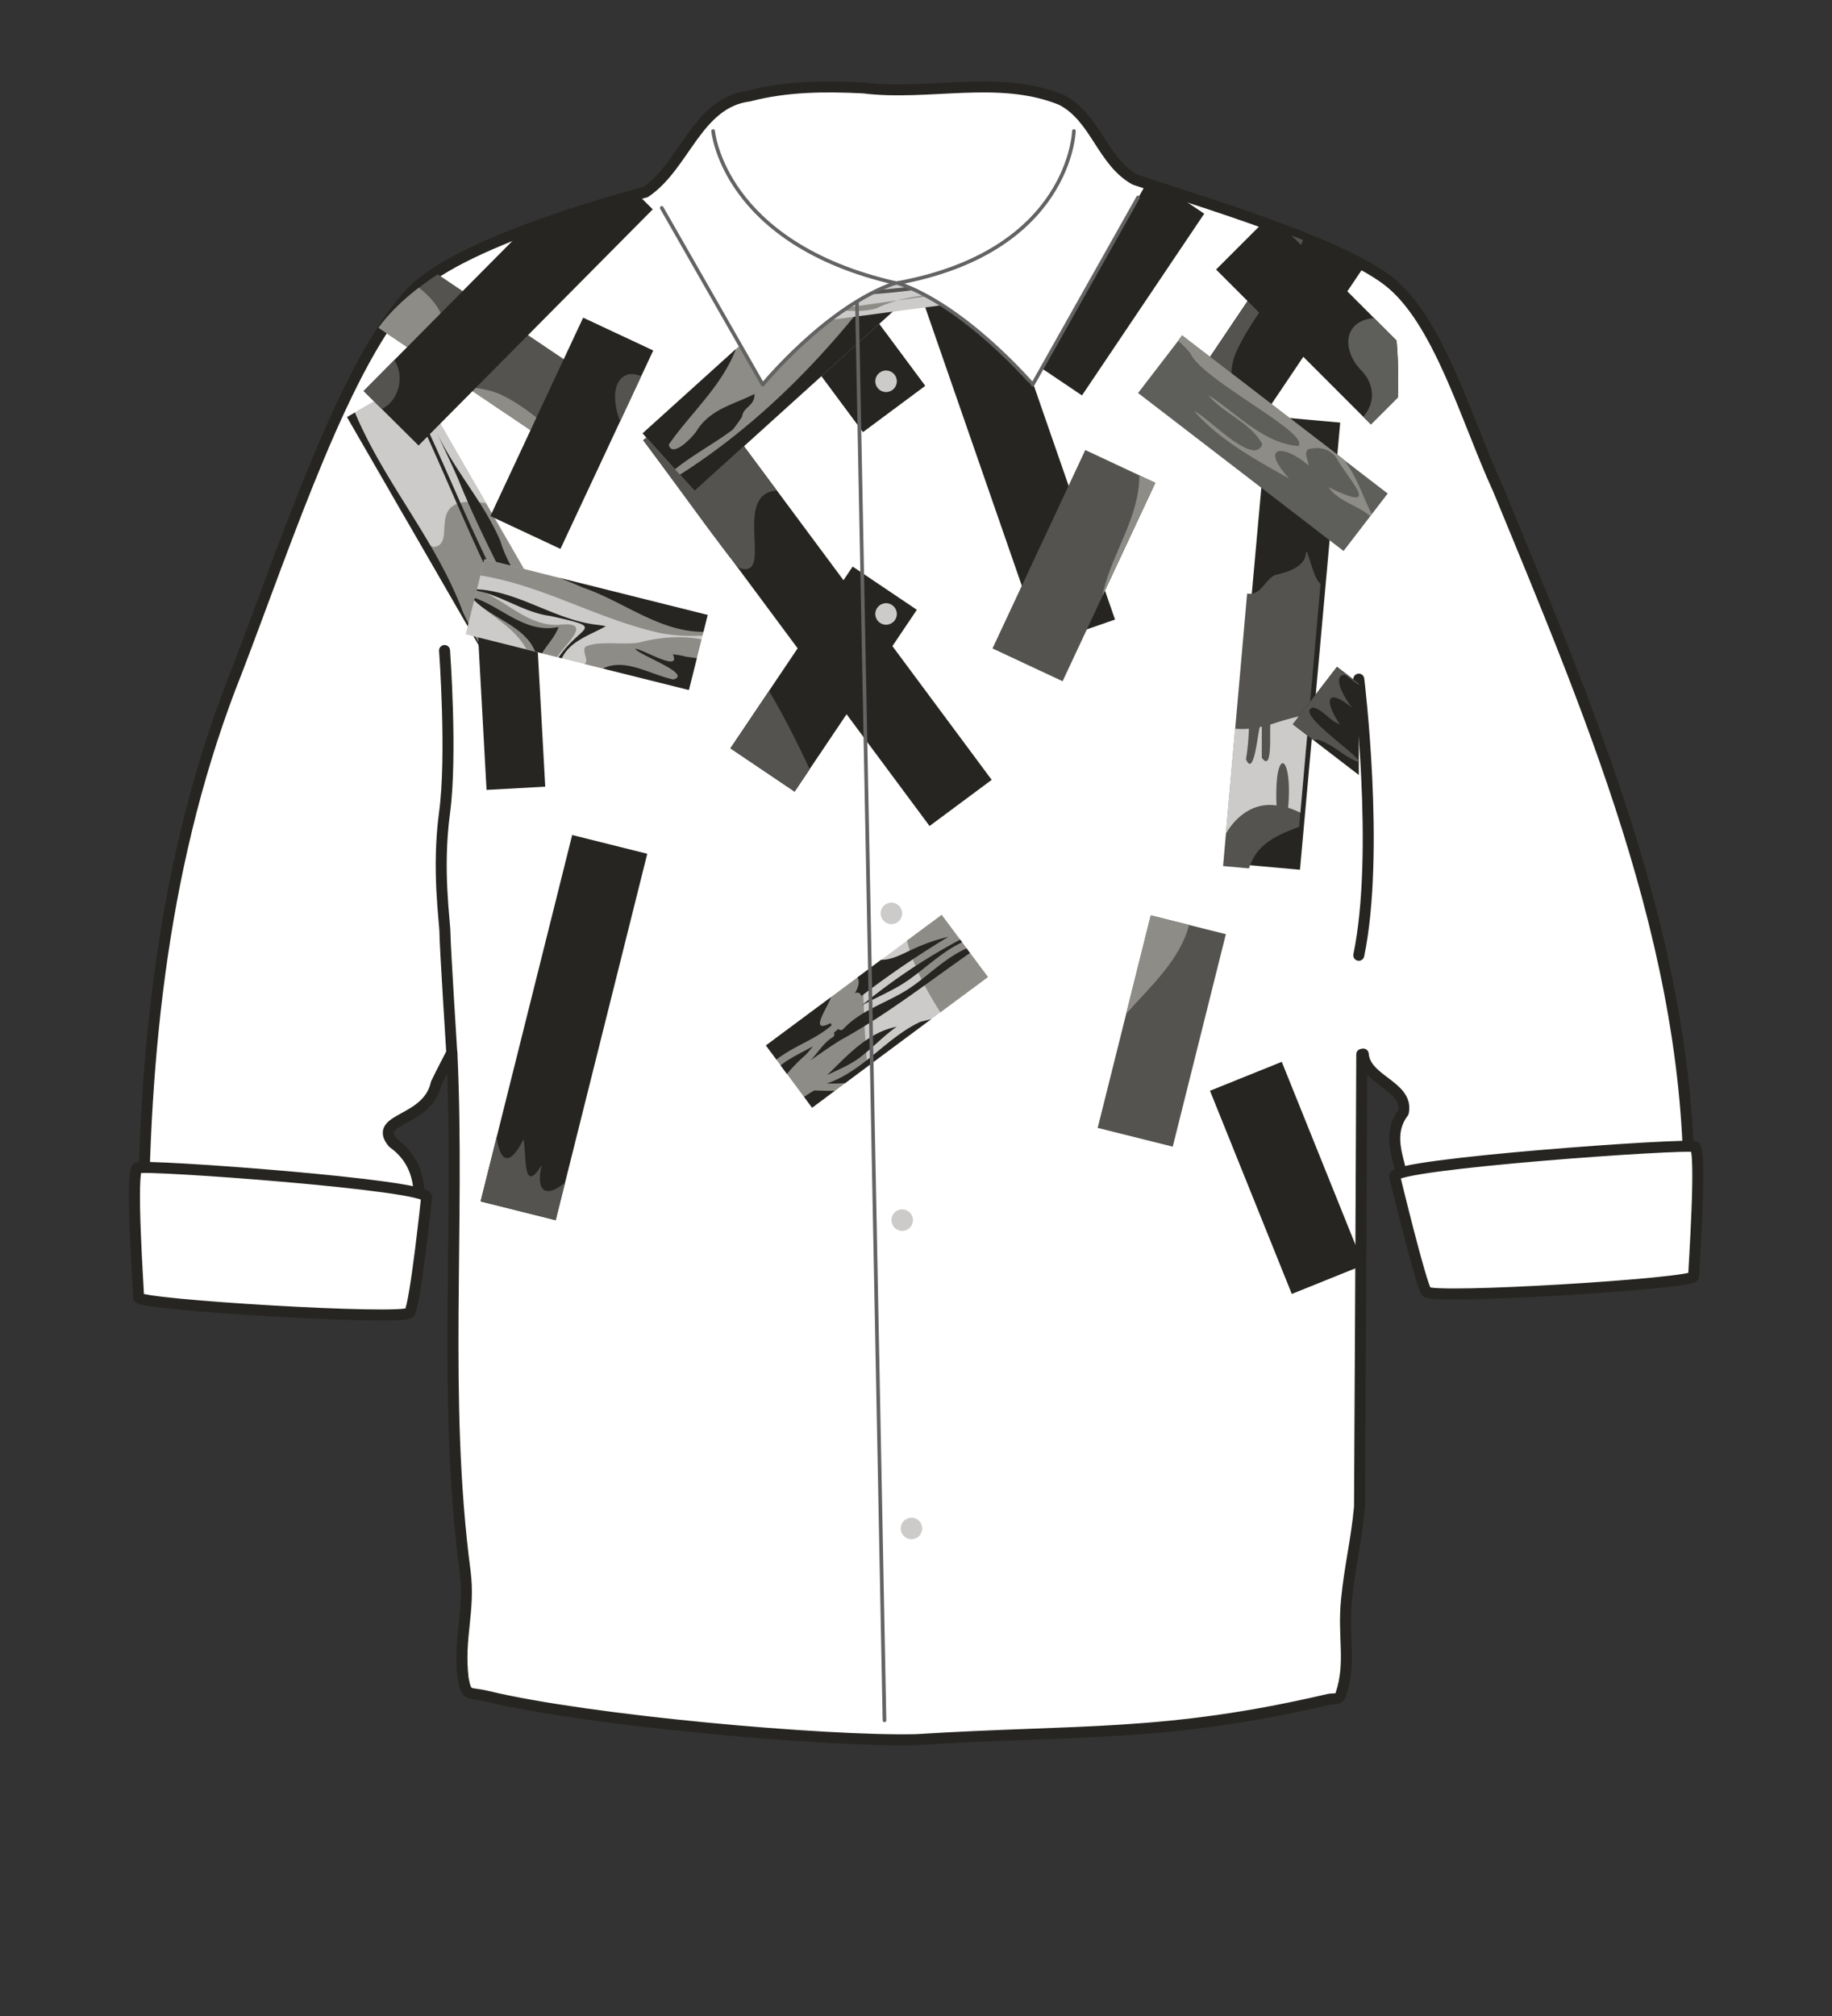 <svg xmlns="http://www.w3.org/2000/svg" width="500" height="550" viewBox="0 0 500 550"><rect x="0" y="0" width="500" height="550" fill="#333333" stroke="none"/><defs><clipPath id="a"><path d="M177.6 51.88l30.57 53.05S229.5 80.82 245 77.21c15.15 3.61 36.86 27.72 36.86 27.72l30.4-53.82s41.42 11.46 61.18 22.49-2.58 111.68-2.58 111.68v219.58l-245.54 9.19-4-236.58c-4.11 4.17-51.82-42.39-18.77-87 17.87-26.27 75.05-38.59 75.05-38.59z" fill="none"/></clipPath></defs><path d="M378.44 76.3c14.16 10.55 21.63 38 30.46 57.2 26.65 64.67 55.47 131.55 51.73 202.74-.16 3.1-70.86 9.77-71.75 7.16-3.08-9-5.12-18.37-7.49-27.58-1.06-4.3-1.31-8.49 1.62-12.34 1.5-7.23-10.43-8.68-10.94-15.92l-.41.08q-.26 61.73-.61 123.46c-.82 9-2.69 16.41-3.56 25.44-1 10.08 1.35 17-1.5 25.64-.58 1.77-2 1.12-3.34 1.43-44.77 10.45-67.62 8.2-112.62 11-24.6.58-89.37-5.15-117-11.82-5.12-1.24-5.68.27-6.62-4.82-1.35-11.26 1.94-18.54.52-29.32-6.15-46.81-1.39-94.37-3.6-141.53-1.41 2.83-2.94 5.61-4.28 8.46-2.37 10.68-17.51 9.3-11.81 16.19 11.11 7.94 6.4 21.38 5.15 32.55-.25 3.16-73.35 6.06-73.35-3.24 0-53.86 5.52-107.76 25.64-158.13 13.6-35.44 29.93-85.31 48.06-103.68 14.32-14.39 63.43-26.86 63.43-26.86 10.8-7.31 14-24.4 28.33-26.23 10.25-2.67 20.61-2.72 31.14-2.2 17.82 2.22 37-3.7 54 3.24C299.05 32 300.74 44 309.75 49c16.83 5.65 54.53 16.74 68.69 27.3z" fill="#fff" stroke="#262521" stroke-linecap="round" stroke-linejoin="round" stroke-width="3"/><path d="M121.33 177.47s2.11 28.61 0 44.24.11 29.7.11 32.88 1.89 33.06 1.89 33.06M370.85 185.28s5.8 47.28 0 75.34" fill="none" stroke="#262521" stroke-linecap="round" stroke-linejoin="round" stroke-width="3"/><path d="M380.64 320.93s7.07 29.3 8.67 31.49 72.94-2.19 72.94-4.18 2.31-34.4.31-35.4-82.92 4.71-81.92 8.09zM116.43 326.66s-3.07 29.3-4.67 31.49S37.82 356 37.82 354s-2.31-34.39-.31-35.39 79.92 4.66 78.92 8.05z" fill="#fff" stroke="#262521" stroke-linecap="round" stroke-linejoin="round" stroke-width="3"/><g clip-path="url(#a)"><path fill="#262521" d="M335.028 235.504l10.98-121.99 19.77 1.78-10.98 121.99z"/><path d="M341.82 234.59c2.53-5.05 7.74-7.15 12.74-9l5.85-66.3c-2.24-1.72-3.74-11.1-4-8.24-.45 4.36-6.93 5.39-8.53 5.88-2.79 1.38-3.76 5.69-7.51 5l-6.56 74.35 7.06.63a17.91 17.91 0 01.95-2.32z" fill="#545350"/><path d="M347.31 197.48l-.57.16c-.33 1.49.73 13.43-2.36 9.07v-8.49c-.18 0-.35.09-.53.12-.6 1.45-1.57 14-3.79 8.79a61.31 61.31 0 00.8-8.34 18.46 18.46 0 01-3.79 0l-2.53 28.69c2.93-5 7.8-8.64 13.86-7.73-.71-16.52 4.5-14.37 3.16.63a21.77 21.77 0 013.34 1.34l2.38-26.93a89.8 89.8 0 00-9.97 2.69z" fill="#cccbca"/><path fill="#262521" d="M249.996 76.578l19.849-6.89 34.476 99.338-19.849 6.889z"/><path fill="#262521" d="M277.778 96.087l33.365-49.579L328.665 58.3 295.3 107.878z"/><path fill="#545350" d="M270.88 176.908l25.322-54.13 19.13 8.95-25.321 54.13z"/><path d="M301.15 161.21q-.13.66-.24 1.32l14.41-30.81-4.36-2c-.03 11.35-7.19 20.77-9.81 31.49z" fill="#8e8c86"/><path fill="#262521" d="M199.345 204.149l33.365-49.579 17.522 11.792-33.366 49.578z"/><path d="M209.89 188.51l-10.54 15.66L216.87 216l4.13-6.13c-3.43-7.29-7-14.46-11.11-21.36z" fill="#545350"/><path fill="#262521" d="M131.166 327.774l25-99.971 20.489 5.123-25 99.972z"/><path d="M154 322.81c-5.84 4.71-7.7 1.05-6.13-5-5.34 8.75-4.14-3.38-5-7-3.12 6.44-6.24 7.5-7.3-.6l-4.38 17.53 20.48 5.12 2.49-10s-.11-.04-.16-.05z" fill="#545350"/><path fill="#cccbca" d="M209.054 285.216l47.977-35.63 12.592 16.955-47.976 35.63z"/><path d="M256.65 276.18l13-9.63L257 249.6l-9.47 7c1.7 6.96 5.26 13.5 9.12 19.58zM235.52 265.57l-26.47 19.65 12.59 17L236.69 291q-1.02-12.69-1.17-25.43z" fill="#8e8c86"/><path fill="#545350" d="M98.564 86.237l11.792-17.522 49.578 33.366-11.792 17.521z"/><path d="M121.35 88.37c-1.65-7-8.44-11.4-14.5-14.43l-8.28 12.3 22.8 15.35c-2.08-3.85.52-9.08-.02-13.22zM137 107.81c-3.25-1.61-6.72-1.82-10.22-2.56l21.34 14.36 1.87-2.78c-4.06-3.38-8.19-6.73-12.99-9.02zM94.722 113.795l18.29-10.56 38.93 67.43-18.29 10.56z" fill="#8e8c86"/><path d="M101.76 126c3.87 5.51 9.89 20.73 16.56 23.25 7-.78-3.39-14.79 14.31-12l-19.62-34-17.67 10.19c2.29 4.09 4.29 8.37 6.42 12.56z" fill="#cccbca"/><path d="M125.05 130.71c6 14.92 13.78 29 20.7 43.53l4.1-2.37c-4-8.42-10.61-15.33-13.32-24.36-4.53-10.53-12.39-19-17.25-29.39 1.9 4.2 3.92 8.35 5.77 12.59zM137.14 161.25c-9.69-18.28-17.24-38.67-26.46-56.57l-.05-.07-.63.39c11.53 23.35 20.32 47.93 33.25 70.7l.79-.45c-2.23-4.72-4.55-9.37-6.9-14zM126.31 166.9c-7.32-19.55-21.38-35.15-29.44-54.35l-2.15 1.24 38.93 67.43.46-.26a110.09 110.09 0 01-7.8-14.06z" fill="#262521"/><path fill="#262521" d="M130.232 168.98l16.015-.88 2.56 46.519-16.015.881zM328.6 99.79l37.855-56.248 17.522 11.792-37.855 56.248z"/><path d="M337.45 95.89c6.2-13.43 19-24.25 20.49-39.63l-29.32 43.55 7.61 5.12a16.37 16.37 0 011.22-9.04z" fill="#545350"/><path fill="#5e5e5b" d="M310.607 107.223l12.047-15.677 56.083 43.097-12.046 15.676z"/><path d="M324.92 96.44c3.14 7.23 32.73 21.69 29.45 25.22-9.49-.62-16.93-9-24.62-13.9 4.24 5.15 11.57 7.48 14.77 13.42-2.21 6.38-15-7.57-18.57-9 7 7.93 16.74 13.27 25.9 18.37-8.2-9-1.64-9.55 5.29-3.56 0-1.42-1.55-3.69.09-4.48 3-.64 5.63-.13 7.52 2.41 3.93 6.9 12.67 15.17-2.17 8 2.74 3.92 7.93 4.87 11.36 7.87l.43-.56c-2.57-5.06-4.12-10.52-7.77-15l-44-33.78-1.07 1.55a25.44 25.44 0 013.39 3.44z" fill="#8e8c86"/><path fill="#262521" d="M352.842 197.593l12.046-15.676 56.084 43.097-12.046 15.676z"/><path d="M359.7 201.81c4.16 1.17 7.4 5 11.49 6.22-1.12-2.65-18.1-13.75-12.82-15 2.84.63 4.61 3.74 7.3 4.55-4.29-6.37-3.8-10.29 3.46-4.43-1.49-1.58-6.12-9-2-9.06a60.43 60.43 0 006.77 4.75l-9-6.92-12.06 15.68 5.86 4.5a1.07 1.07 0 011-.29z" fill="#545350"/><path fill="#262521" d="M199.898 69.87l16.955-12.592 35.63 47.977-16.955 12.592z"/><path d="M236.49 100.4a14.12 14.12 0 00-1.5 4.11c3-4.08 4.87-9.23 6.54-14l-2.34-3.15a20.5 20.5 0 01-2.7 13.04z" fill="#cccbca"/><path fill="#262521" d="M199.898 69.87l16.955-12.592 35.63 47.977-16.955 12.592zM175.518 120.076l16.956-12.592 78.183 105.274L253.7 225.35z"/><path d="M201.88 155c9.61 3.1-2.29-20.35 10.12-21.16l-19.53-26.3-16.95 12.59c.72.33 25.21 35.05 26.36 34.87zM299.583 307.71l14.498-57.974 20.489 5.124-14.498 57.974z" fill="#545350"/><path d="M324.53 252.33l-10.47-2.62-6.72 26.89c6.66-7.49 14.78-14.78 17.19-24.27z" fill="#8e8c86"/><path fill="#262521" d="M330.237 297.578l19.59-7.89 22.33 55.431-19.591 7.891z"/><path fill="#8e8c86" d="M175.395 118.253l73.748-66.66 14.163 15.668-73.749 66.66z"/><path d="M199.94 117.27a38 38 0 002.59-3.59c.33-2.73 3.5-2.88 3.39-6.19-6 3-12.13 4.14-15.85 10.15-1.07 1.64-6.65 7.48-7.55 3.66 6-8.66 14.42-15.84 18.33-26.08l-25.46 23 8.85 9.79c4.99-4.01 10.57-6.94 15.7-10.74z" fill="#262521"/><path d="M254.11 57.06c-17.8 28.15-40.28 54.47-68.53 72.44l4 4.4 73.72-66.67z" fill="#262521"/><path fill="#cccbca" d="M212.826 67.788l59.249-7.8 2.756 20.94-59.248 7.8z"/><path fill="#262521" d="M133.835 140.797l25.322-54.13 19.13 8.95-25.322 54.13z"/><path d="M171.79 102.07c-5.37 1.25-4.16 8.94-2.54 12.85l5.75-12.33a8.28 8.28 0 00-3.21-.52z" fill="#545350"/><path fill="#cccbca" d="M127.098 173.039l5.124-20.49 60.914 15.234-5.123 20.489z"/><path d="M180.61 172.8a49 49 0 0011.11.6l1.41-5.63-60.91-15.23-1.12 4.46c17.29 2.75 32.26 12.08 49.51 15.8zM152.44 170.47c-8.74.36-14.62-7.11-22.3-9.64l-.73 2.93c4.75 4.46 11.11 7.47 14.28 13.41l8.38 2.1c2.37-3.87 10.18-9.94.37-8.8z" fill="#8e8c86"/><path d="M152.07 171.13c-8.8 1.64-15.1-5.47-22.49-8l-.16.62c5.13 5.12 13.74 7 16.64 14l1.86.47c1.47-2.41 3.54-4.45 4.53-7.13z" fill="#262521"/><path d="M186.63 173.88a40.1 40.1 0 00-11.63 1.28c-3.76 1-11.48-.47-15 1.18-1.6.75 1.11 4.39-.57 4.78l28.57 7.13 3.46-13.85a37.3 37.3 0 00-4.83-.52z" fill="#8e8c86"/><path fill="#262521" d="M99.245 106.666l63.912-64.427 14.993 14.874-63.911 64.427z"/><path d="M104.19 111.56c4.79-2.26 6.33-9 3.42-13.33l-8.37 8.43z" fill="#545350"/><path d="M159.07 160.29c11 3.74 21 12.16 32.91 12.08l1.15-4.6-40.44-10.11c2.15.82 4.31 1.72 6.38 2.63zM163 170.46c-11.5-1.28-21.34-9.11-32.85-9.69l-.09.37c7 1.37 13 6 20.21 6.92 15.56 3.5 8.36 2.18 2.16 11.3l.91.23c2.22-4.75 7.69-6.31 12-8.74a21.61 21.61 0 00-2.34-.39zM187.28 179.17a20.53 20.53 0 00-3.64-.65c2.4 5.13-8.37-1.55-10.28-1.51 1.12 1.77 15.79 6.87 10.42 8.36-6.06-1.2-13.12-6-19.17-3l23.4 5.85 2.16-8.63c-.95-.19-1.94-.29-2.89-.42z" fill="#262521"/><path d="M223.83 80.72a193 193 0 0040-4" fill="#545350"/><path d="M224.82 84.78c4.79-.46 9.77.76 14.37-.65 7-3.53 14.88-3.63 22.55-4.52" fill="#8e8c86"/><path fill="#262521" d="M331.9 73.53l14.933-14.935 42.257 42.257-14.934 14.934z"/><path d="M375 86.75c-8.53.86-8.67 8.76-3.69 14.09 3.76 3.64 4.28 8.83.78 12.86l2.08 2.08 14.93-14.93z" fill="#5e5e5b"/><path d="M226.73 279.11c-6.32 3.23-.59-4.62.05-7.05l-17.73 13.16 2.86 3.85c4.69-3.7 10.63-5.41 15.11-9.39a1 1 0 01-.29-.57zM249.05 259c-2.78 1.24-5.57 2.9-8.58 2.85l-6.47 4.82c.85 1.3 0 3.1-.68 4.34a1.13 1.13 0 011.76.74 256.41 256.41 0 0123.75-16.17 49.38 49.38 0 00-9.78 3.42zM219.86 287.81c.73-.75 1.39-1.56 2-2.36-2.93 1.68-6.12 3.06-8.83 5.2l1.75 2.34a45.54 45.54 0 015.08-5.18zM247.8 267.47c4.92-3.43 9.33-7.85 14.79-10.39l-.54-.73a162.54 162.54 0 00-26.91 18c4.15-2.35 8.7-4.13 12.66-6.88zM229.47 283.72C242 276.84 253.23 268 264.72 260l-.92-1.25c-5.58 2.43-10 7-15 10.48-6 4.2-13.51 6-18.64 11.49a.91.91 0 01-1.35 0c-.4.34-.8.68-1.22 1a.93.93 0 01-.35 1.28c-2.51 1.51-4 4.21-6 6.25 2.76-1.9 5.42-3.81 8.23-5.53zM234.53 288.61c3.54-2.64 6.61-6 10.21-8.51-7.92 1.56-13.45 7.86-19 13.22 2.98-1.48 6.09-2.7 8.79-4.71zM222.2 297.5c-.93.56-1.84 1.13-2.73 1.75l2.17 2.93 6.18-4.59c-1.82.02-3.76-.05-5.62-.09zM230.65 295.49L254.2 278c-1 .29-2 .53-2.95.75-9.32 4.3-15.58 13.45-25.59 16.85a48.7 48.7 0 004.99-.11z" fill="#262521"/></g><circle cx="241.83" cy="104.02" r="2.94" fill="#cccbca"/><circle cx="241.83" cy="167.5" r="2.94" fill="#cccbca"/><circle cx="243.29" cy="249.18" r="2.94" fill="#cccbca"/><circle cx="246.23" cy="332.87" r="2.94" fill="#cccbca"/><circle cx="248.76" cy="416.99" r="2.94" fill="#cccbca"/><path d="M194.63 35.75s2.71 30.67 49.72 41.46M293.1 35.75s-.9 32.82-48.1 41.46" fill="none" stroke="#636363" stroke-linecap="round" stroke-linejoin="round"/><path d="M310.6 53.87l-28.75 51.06S263.63 83.55 245 77.21M180.61 56.72l27.56 48.21s17.54-21.38 36.18-27.72M233.88 82.44l7.52 386.89" fill="none" stroke="#636363" stroke-linecap="round" stroke-linejoin="round"/></svg>